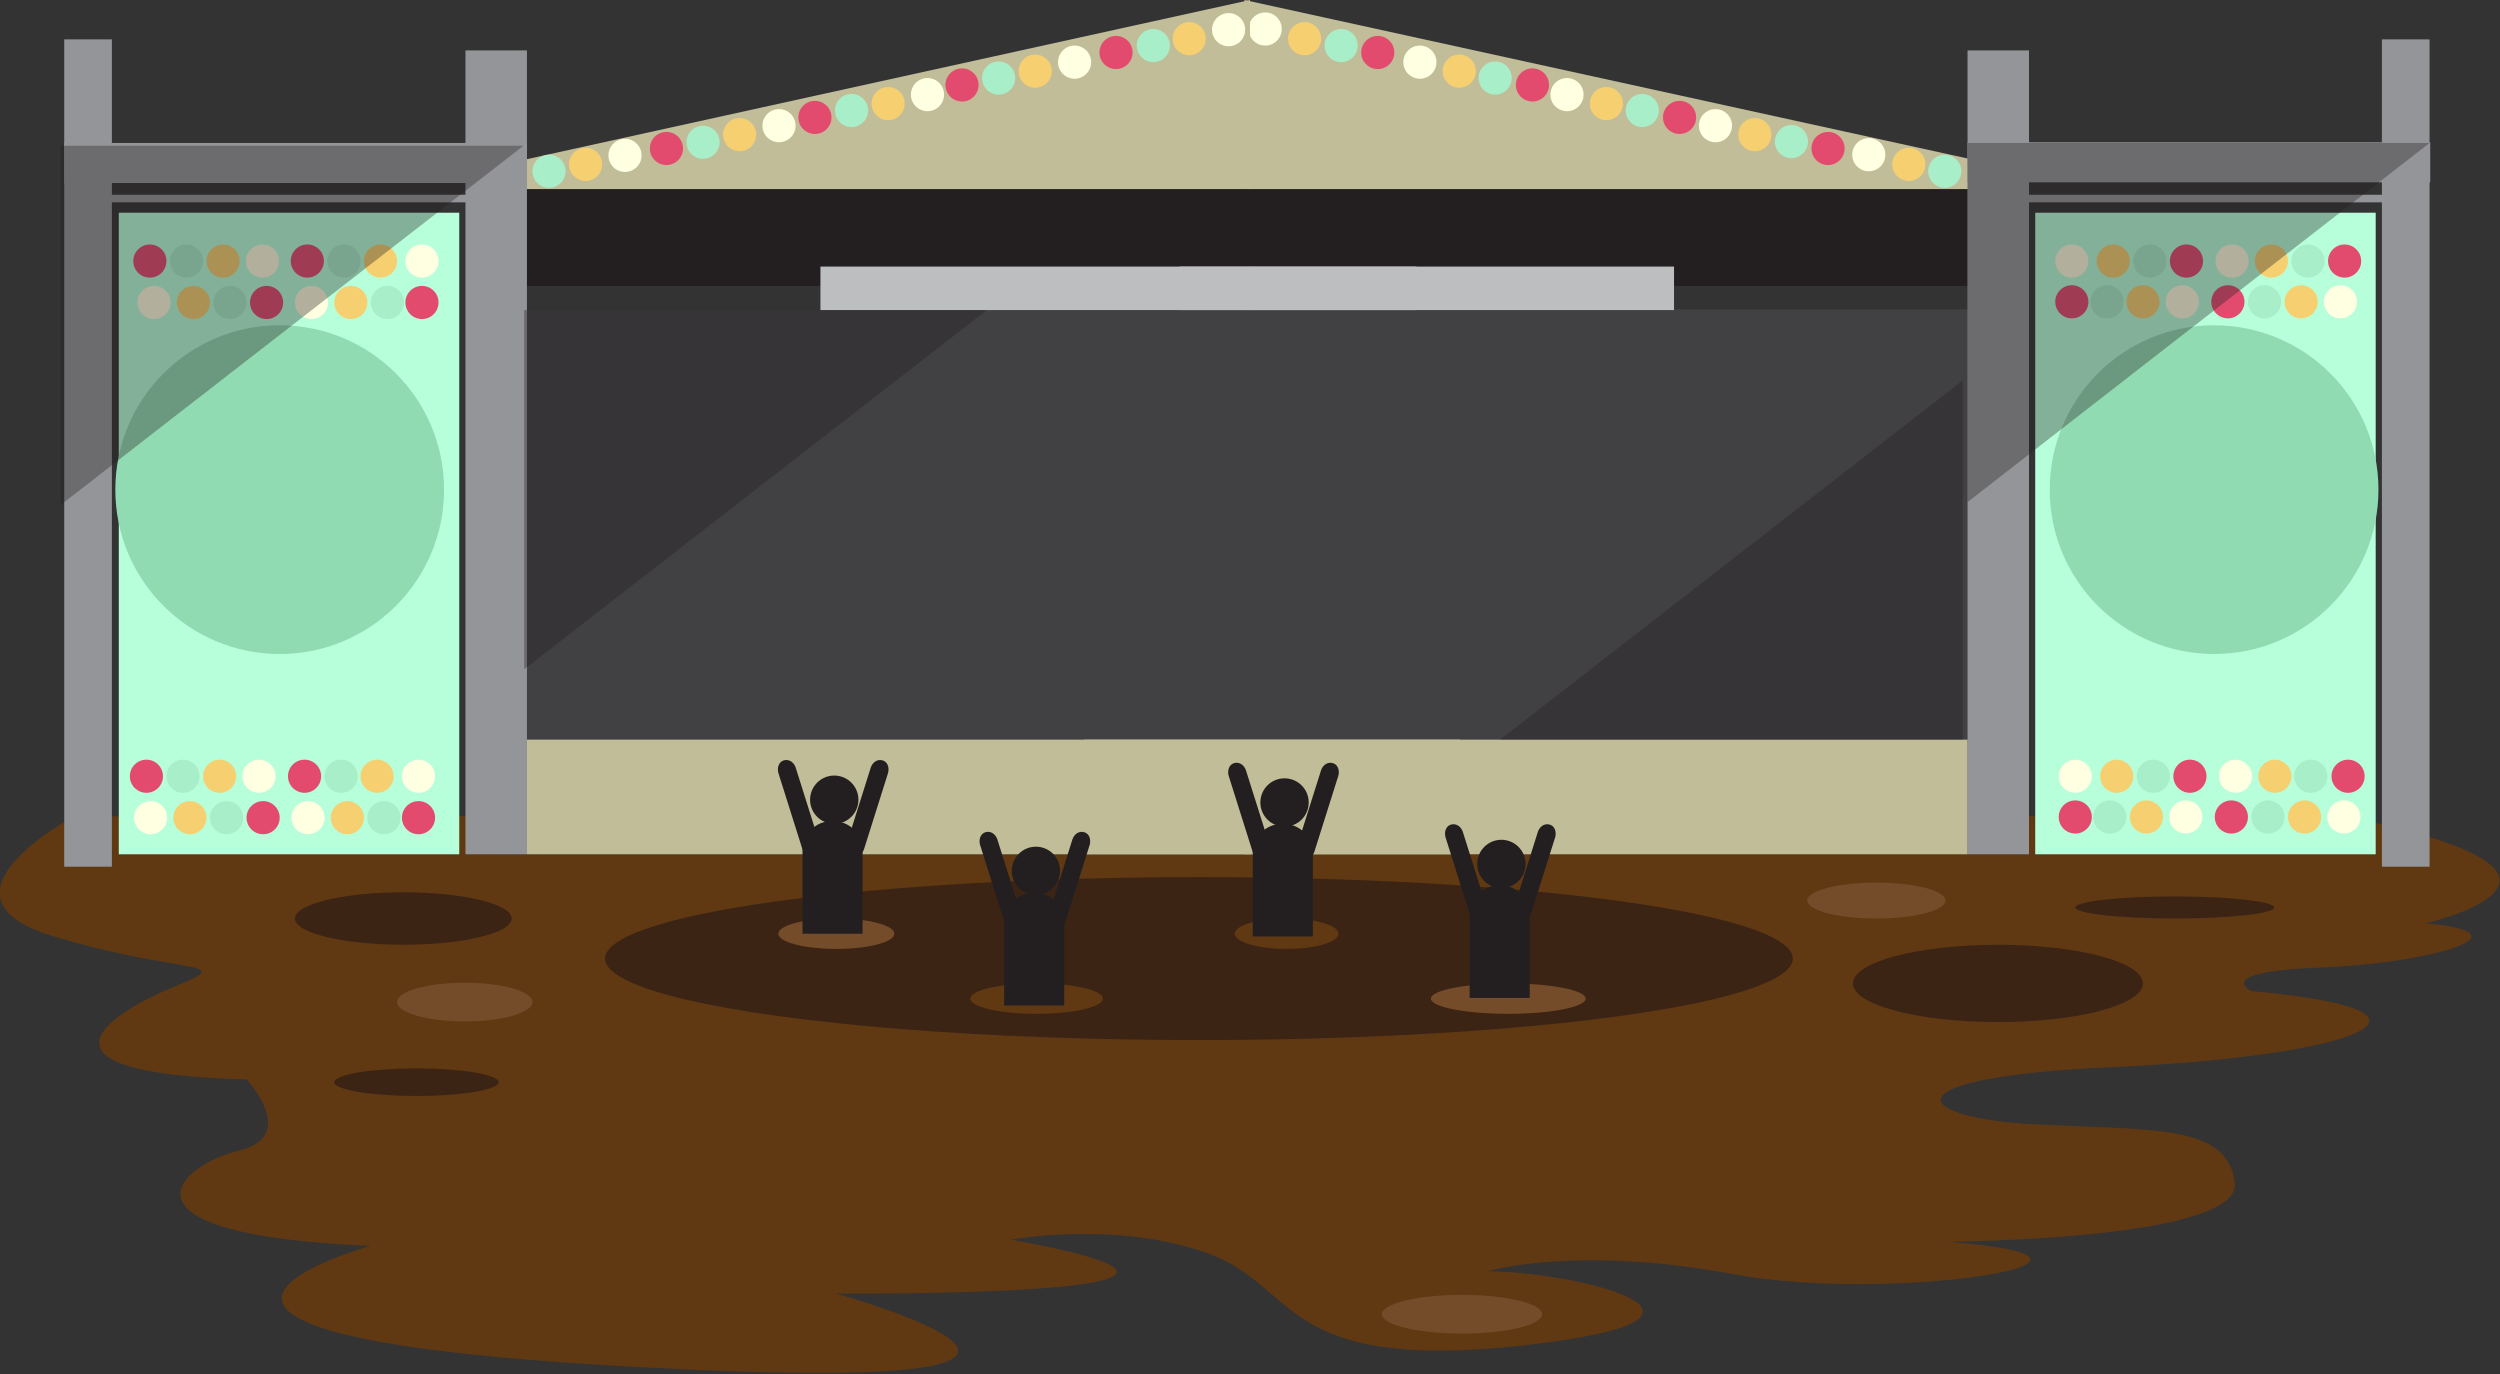 <?xml version="1.0" encoding="utf-8"?>
<!-- Generator: Adobe Illustrator 18.1.0, SVG Export Plug-In . SVG Version: 6.00 Build 0)  -->
<!DOCTYPE svg PUBLIC "-//W3C//DTD SVG 1.1//EN" "http://www.w3.org/Graphics/SVG/1.1/DTD/svg11.dtd">
<svg version="1.1" id="Layer_1" xmlns="http://www.w3.org/2000/svg" xmlns:xlink="http://www.w3.org/1999/xlink" x="0px" y="0px"
	 viewBox="0 0 362 199" enable-background="new 0 0 362 199" xml:space="preserve">
<rect x="0" y="0" width="362" height="199" fill="#333333" stroke="none"/>
<g>
	<path fill="#603913" d="M10.6,118.3c0,0-21.7,11.5-3.1,17.2s27.3,3.5,17.9,7.3c-9.5,3.9-23.3,12.6,10.3,13.5c0,0,7.7,8.2-1.1,10.3
		s-19.8,12.2,19.1,13.8c0,0-46.8,12.9,37.9,17.5c84.7,4.7,29.4-10.6,29.4-10.6s71.1,0.6,25.4-7.8c0,0,14.9-2.8,28.3,1.9
		c13.4,4.7,10.3,17.4,46,13.4s6.6-10.8-5.3-10.7c0,0,12.5-3.9,35.6,0.4c23.1,4.3,63.2-2.2,30.9-4.7c0,0,42.9-0.2,41.7-8.6
		s-11.3-7.5-29-8.4s-22.1-6.8,11.4-8.3c33.5-1.4,53.1-7.9,20-11c0,0-5.9-2.8,10-3.4c15.9-0.6,30.9-5,15.2-6.4c0,0,30.7-7-11.8-15.5
		H10.6z"/>
	<g>
		<polygon fill="#C1BD98" points="180.2,27.4 289.8,27.4 285.6,23.1 180.2,0 		"/>
		<rect x="180.2" y="27.4" fill="#231F20" width="109.6" height="14"/>
		<rect x="180.2" y="44.8" fill="#414042" width="108.8" height="78.8"/>
		<rect x="284.9" y="7.3" fill="#939598" width="8.9" height="116.4"/>
		<rect x="284.9" y="20.6" fill="#939598" width="67" height="5.8"/>
		<rect x="344.9" y="5.7" fill="#939598" width="6.9" height="119.8"/>
		<rect x="180.2" y="107.1" fill="#C1BD98" width="104.7" height="16.6"/>
		<rect x="292.2" y="28.2" fill="#939598" width="53.5" height="1.1"/>
		<rect x="294.7" y="30.8" fill="#B6FFDA" width="49.3" height="92.9"/>
		<circle fill="#FFFFE1" cx="183.2" cy="4.2" r="2.4"/>
		<circle fill="#F6D070" cx="188.9" cy="5.6" r="2.4"/>
		<circle fill="#A7EEC9" cx="194.2" cy="6.6" r="2.4"/>
		<circle fill="#E24B6E" cx="199.5" cy="7.6" r="2.4"/>
		<circle fill="#FFFFE1" cx="205.6" cy="9" r="2.4"/>
		<circle fill="#F6D070" cx="211.3" cy="10.3" r="2.4"/>
		<circle fill="#A7EEC9" cx="216.5" cy="11.3" r="2.4"/>
		<circle fill="#E24B6E" cx="221.9" cy="12.3" r="2.4"/>
		<circle fill="#FFFFE1" cx="226.9" cy="13.7" r="2.4"/>
		<circle fill="#F6D070" cx="232.6" cy="15" r="2.4"/>
		<circle fill="#A7EEC9" cx="237.8" cy="16" r="2.4"/>
		<circle fill="#E24B6E" cx="243.2" cy="17" r="2.4"/>
		<circle fill="#FFFFE1" cx="248.4" cy="18.2" r="2.4"/>
		<circle fill="#F6D070" cx="254.1" cy="19.5" r="2.4"/>
		<circle fill="#A7EEC9" cx="259.4" cy="20.5" r="2.4"/>
		<circle fill="#E24B6E" cx="264.7" cy="21.5" r="2.4"/>
		<circle fill="#FFFFE1" cx="270.6" cy="22.4" r="2.4"/>
		<circle fill="#F6D070" cx="276.4" cy="23.8" r="2.4"/>
		<circle fill="#A7EEC9" cx="281.6" cy="24.8" r="2.4"/>
		<circle fill="#91DBB3" cx="320.6" cy="70.9" r="23.8"/>
		<circle fill="#FFFFE1" cx="300" cy="37.8" r="2.4"/>
		<circle fill="#F6D070" cx="306" cy="37.8" r="2.4"/>
		<circle fill="#A7EEC9" cx="311.3" cy="37.8" r="2.4"/>
		<circle fill="#E24B6E" cx="316.6" cy="37.8" r="2.4"/>
		<circle fill="#FFFFE1" cx="323.2" cy="37.8" r="2.4"/>
		<circle fill="#F6D070" cx="328.9" cy="37.8" r="2.4"/>
		<circle fill="#A7EEC9" cx="334.2" cy="37.8" r="2.4"/>
		<circle fill="#E24B6E" cx="339.5" cy="37.8" r="2.4"/>
		<circle fill="#FFFFE1" cx="338.9" cy="43.7" r="2.4"/>
		<circle fill="#F6D070" cx="333.2" cy="43.7" r="2.4"/>
		<circle fill="#A7EEC9" cx="327.9" cy="43.7" r="2.4"/>
		<circle fill="#E24B6E" cx="322.6" cy="43.7" r="2.4"/>
		<circle fill="#FFFFE1" cx="316" cy="43.7" r="2.4"/>
		<circle fill="#F6D070" cx="310.3" cy="43.7" r="2.4"/>
		<circle fill="#A7EEC9" cx="305.1" cy="43.7" r="2.4"/>
		<circle fill="#E24B6E" cx="300" cy="43.7" r="2.4"/>
		<circle fill="#FFFFE1" cx="300.5" cy="112.4" r="2.4"/>
		<circle fill="#F6D070" cx="306.5" cy="112.4" r="2.4"/>
		<circle fill="#A7EEC9" cx="311.8" cy="112.4" r="2.4"/>
		<circle fill="#E24B6E" cx="317.1" cy="112.4" r="2.4"/>
		<circle fill="#FFFFE1" cx="323.7" cy="112.4" r="2.4"/>
		<circle fill="#F6D070" cx="329.4" cy="112.4" r="2.4"/>
		<circle fill="#A7EEC9" cx="334.6" cy="112.4" r="2.4"/>
		<circle fill="#E24B6E" cx="340" cy="112.4" r="2.4"/>
		<circle fill="#FFFFE1" cx="339.4" cy="118.3" r="2.4"/>
		<circle fill="#F6D070" cx="333.7" cy="118.3" r="2.4"/>
		<circle fill="#A7EEC9" cx="328.4" cy="118.3" r="2.4"/>
		<circle fill="#E24B6E" cx="323.1" cy="118.3" r="2.4"/>
		<circle fill="#FFFFE1" cx="316.5" cy="118.3" r="2.4"/>
		<circle fill="#F6D070" cx="310.8" cy="118.3" r="2.4"/>
		<circle fill="#A7EEC9" cx="305.5" cy="118.3" r="2.4"/>
		<circle fill="#E24B6E" cx="300.5" cy="118.3" r="2.4"/>
		<rect x="180.2" y="38.6" fill="#BCBEC0" width="62.2" height="6.3"/>
		<g>
			<polygon fill="#C1BD98" points="181,27.4 71.3,27.4 75.6,23.2 181,0 			"/>
			<rect x="71.3" y="27.4" fill="#231F20" width="109.6" height="14"/>
			<rect x="72.2" y="44.9" fill="#414042" width="108.8" height="78.8"/>
			<rect x="67.4" y="7.3" fill="#939598" width="8.9" height="116.4"/>
			<rect x="9.3" y="20.7" fill="#939598" width="67" height="5.8"/>
			<rect x="9.3" y="5.7" fill="#939598" width="6.9" height="119.8"/>
			<rect x="76.3" y="107.1" fill="#C1BD98" width="104.7" height="16.6"/>
			<rect x="15.5" y="28.2" fill="#939598" width="53.5" height="1.1"/>
			<rect x="17.2" y="30.8" fill="#B6FFDA" width="49.3" height="92.9"/>
			<circle fill="#FFFFE1" cx="177.9" cy="4.3" r="2.4"/>
			<circle fill="#F6D070" cx="172.2" cy="5.6" r="2.4"/>
			<circle fill="#A7EEC9" cx="167" cy="6.6" r="2.4"/>
			<circle fill="#E24B6E" cx="161.6" cy="7.6" r="2.4"/>
			<circle fill="#FFFFE1" cx="155.6" cy="9" r="2.4"/>
			<circle fill="#F6D070" cx="149.9" cy="10.3" r="2.4"/>
			<circle fill="#A7EEC9" cx="144.6" cy="11.3" r="2.4"/>
			<circle fill="#E24B6E" cx="139.3" cy="12.3" r="2.4"/>
			<circle fill="#FFFFE1" cx="134.3" cy="13.7" r="2.4"/>
			<circle fill="#F6D070" cx="128.6" cy="15" r="2.4"/>
			<circle fill="#A7EEC9" cx="123.3" cy="16" r="2.4"/>
			<circle fill="#E24B6E" cx="118" cy="17" r="2.4"/>
			<circle fill="#FFFFE1" cx="112.8" cy="18.2" r="2.4"/>
			<circle fill="#F6D070" cx="107.1" cy="19.5" r="2.4"/>
			<circle fill="#A7EEC9" cx="101.8" cy="20.6" r="2.4"/>
			<circle fill="#E24B6E" cx="96.5" cy="21.5" r="2.4"/>
			<circle fill="#FFFFE1" cx="90.5" cy="22.5" r="2.4"/>
			<circle fill="#F6D070" cx="84.8" cy="23.8" r="2.4"/>
			<circle fill="#A7EEC9" cx="79.5" cy="24.8" r="2.4"/>
			<circle fill="#91DBB3" cx="40.5" cy="70.9" r="23.8"/>
			<circle fill="#FFFFE1" cx="61.1" cy="37.8" r="2.4"/>
			<circle fill="#F6D070" cx="55.1" cy="37.8" r="2.4"/>
			<circle fill="#A7EEC9" cx="49.8" cy="37.8" r="2.4"/>
			<circle fill="#E24B6E" cx="44.5" cy="37.8" r="2.4"/>
			<circle fill="#FFFFE1" cx="38" cy="37.8" r="2.4"/>
			<circle fill="#F6D070" cx="32.3" cy="37.8" r="2.4"/>
			<circle fill="#A7EEC9" cx="27" cy="37.8" r="2.4"/>
			<circle fill="#E24B6E" cx="21.7" cy="37.8" r="2.4"/>
			<circle fill="#FFFFE1" cx="22.3" cy="43.8" r="2.4"/>
			<circle fill="#F6D070" cx="28" cy="43.8" r="2.4"/>
			<circle fill="#A7EEC9" cx="33.3" cy="43.8" r="2.4"/>
			<circle fill="#E24B6E" cx="38.6" cy="43.8" r="2.4"/>
			<circle fill="#FFFFE1" cx="45.1" cy="43.8" r="2.4"/>
			<circle fill="#F6D070" cx="50.8" cy="43.8" r="2.4"/>
			<circle fill="#A7EEC9" cx="56.1" cy="43.8" r="2.4"/>
			<circle fill="#E24B6E" cx="61.1" cy="43.8" r="2.4"/>
			<circle fill="#FFFFE1" cx="60.6" cy="112.4" r="2.4"/>
			<circle fill="#F6D070" cx="54.6" cy="112.4" r="2.4"/>
			<circle fill="#A7EEC9" cx="49.4" cy="112.4" r="2.4"/>
			<circle fill="#E24B6E" cx="44.1" cy="112.4" r="2.4"/>
			<circle fill="#FFFFE1" cx="37.5" cy="112.4" r="2.4"/>
			<circle fill="#F6D070" cx="31.8" cy="112.4" r="2.4"/>
			<circle fill="#A7EEC9" cx="26.5" cy="112.4" r="2.4"/>
			<circle fill="#E24B6E" cx="21.2" cy="112.4" r="2.4"/>
			<circle fill="#FFFFE1" cx="21.8" cy="118.4" r="2.4"/>
			<circle fill="#F6D070" cx="27.5" cy="118.4" r="2.4"/>
			<circle fill="#A7EEC9" cx="32.8" cy="118.4" r="2.4"/>
			<circle fill="#E24B6E" cx="38.1" cy="118.4" r="2.4"/>
			<circle fill="#FFFFE1" cx="44.6" cy="118.4" r="2.4"/>
			<circle fill="#F6D070" cx="50.3" cy="118.4" r="2.4"/>
			<circle fill="#A7EEC9" cx="55.6" cy="118.4" r="2.4"/>
			<circle fill="#E24B6E" cx="60.6" cy="118.4" r="2.4"/>
			<rect x="118.8" y="38.6" fill="#BCBEC0" width="62.2" height="6.3"/>
		</g>
		<rect x="170.8" y="38.6" fill="#BCBEC0" width="34.3" height="6.3"/>
		<rect x="157" y="107.1" fill="#C1BD98" width="54.4" height="16.6"/>
	</g>
	<polygon opacity="0.35" fill="#231F20" points="351.8,20.7 284.9,20.7 284.9,72.7 	"/>
	<polygon opacity="0.35" fill="#231F20" points="75.8,21.1 8.8,21.1 8.8,73.1 	"/>
	<polygon opacity="0.35" fill="#231F20" points="217.2,107.1 284.2,107.1 284.2,55.1 	"/>
	<polygon opacity="0.35" fill="#231F20" points="142.9,44.9 75.9,44.9 75.9,96.9 	"/>
	<ellipse fill="#3C2415" cx="173.6" cy="138.8" rx="86" ry="11.8"/>
	<ellipse fill="#3C2415" cx="58.4" cy="133" rx="15.7" ry="3.8"/>
	<ellipse fill="#3C2415" cx="289.3" cy="142.4" rx="21" ry="5.6"/>
	<ellipse fill="#3C2415" cx="314.9" cy="131.4" rx="14.4" ry="1.6"/>
	<ellipse fill="#3C2415" cx="60.3" cy="156.7" rx="11.9" ry="2"/>
	<ellipse fill="#754C29" cx="211.7" cy="190.3" rx="11.6" ry="2.8"/>
	<ellipse fill="#754C29" cx="271.7" cy="130.4" rx="10" ry="2.6"/>
	<ellipse fill="#754C29" cx="67.3" cy="145.1" rx="9.8" ry="2.8"/>
	<ellipse fill="#754C29" cx="121.1" cy="135.2" rx="8.4" ry="2.2"/>
	<ellipse fill="#603913" cx="150.1" cy="144.6" rx="9.6" ry="2.2"/>
	<ellipse fill="#603913" cx="186.3" cy="135.2" rx="7.5" ry="2.2"/>
	<ellipse fill="#754C29" cx="218.4" cy="144.6" rx="11.2" ry="2.2"/>
	<g>
		<path fill="#231F20" d="M221.5,144.5v-12.1c0-2.3-1.9-4.2-4.2-4.2h-0.3c-2.3,0-4.2,1.9-4.2,4.2v12.1H221.5z"/>
		<circle fill="#231F20" cx="217.4" cy="125.1" r="3.5"/>
		<path fill="#231F20" d="M215.3,131.5c0.2,0.8-0.1,1.6-0.8,1.8l0,0c-0.7,0.2-1.4-0.2-1.7-1l-3.5-11.1c-0.2-0.8,0.1-1.6,0.8-1.8l0,0
			c0.7-0.2,1.4,0.2,1.7,1L215.3,131.5z"/>
		<path fill="#231F20" d="M219.2,131.5c-0.2,0.8,0.1,1.6,0.8,1.8l0,0c0.7,0.2,1.4-0.2,1.7-1l3.5-11.1c0.2-0.8-0.1-1.6-0.8-1.8l0,0
			c-0.7-0.2-1.4,0.2-1.7,1L219.2,131.5z"/>
	</g>
	<g>
		<path fill="#231F20" d="M154.1,145.6v-12.1c0-2.3-1.9-4.2-4.2-4.2h-0.3c-2.3,0-4.2,1.9-4.2,4.2v12.1H154.1z"/>
		<circle fill="#231F20" cx="150" cy="126.1" r="3.5"/>
		<path fill="#231F20" d="M147.9,132.6c0.2,0.8-0.1,1.6-0.8,1.8l0,0c-0.7,0.2-1.4-0.2-1.7-1l-3.5-11.1c-0.2-0.8,0.1-1.6,0.8-1.8l0,0
			c0.7-0.2,1.4,0.2,1.7,1L147.9,132.6z"/>
		<path fill="#231F20" d="M151.8,132.6c-0.2,0.8,0.1,1.6,0.8,1.8l0,0c0.7,0.2,1.4-0.2,1.7-1l3.5-11.1c0.2-0.8-0.1-1.6-0.8-1.8l0,0
			c-0.7-0.2-1.4,0.2-1.7,1L151.8,132.6z"/>
	</g>
	<g>
		<path fill="#231F20" d="M190.1,135.6v-12.1c0-2.3-1.9-4.2-4.2-4.2h-0.3c-2.3,0-4.2,1.9-4.2,4.2v12.1H190.1z"/>
		<circle fill="#231F20" cx="186" cy="116.2" r="3.5"/>
		<path fill="#231F20" d="M183.9,122.6c0.2,0.8-0.1,1.6-0.8,1.8l0,0c-0.7,0.2-1.4-0.2-1.7-1l-3.5-11.1c-0.2-0.8,0.1-1.6,0.8-1.8l0,0
			c0.7-0.2,1.4,0.2,1.7,1L183.9,122.6z"/>
		<path fill="#231F20" d="M187.8,122.6c-0.2,0.8,0.1,1.6,0.8,1.8l0,0c0.7,0.2,1.4-0.2,1.7-1l3.5-11.1c0.2-0.8-0.1-1.6-0.8-1.8l0,0
			c-0.7-0.2-1.4,0.2-1.7,1L187.8,122.6z"/>
	</g>
	<g>
		<path fill="#231F20" d="M124.9,135.2v-12.1c0-2.3-1.9-4.2-4.2-4.2h-0.3c-2.3,0-4.2,1.9-4.2,4.2v12.1H124.9z"/>
		<circle fill="#231F20" cx="120.8" cy="115.8" r="3.5"/>
		<path fill="#231F20" d="M118.7,122.2c0.2,0.8-0.1,1.6-0.8,1.8l0,0c-0.7,0.2-1.4-0.2-1.7-1l-3.5-11.1c-0.2-0.8,0.1-1.6,0.8-1.8l0,0
			c0.7-0.2,1.4,0.2,1.7,1L118.7,122.2z"/>
		<path fill="#231F20" d="M122.6,122.2c-0.2,0.8,0.1,1.6,0.8,1.8l0,0c0.7,0.2,1.4-0.2,1.7-1l3.5-11.1c0.2-0.8-0.1-1.6-0.8-1.8l0,0
			c-0.7-0.2-1.4,0.2-1.7,1L122.6,122.2z"/>
	</g>
</g>
</svg>
